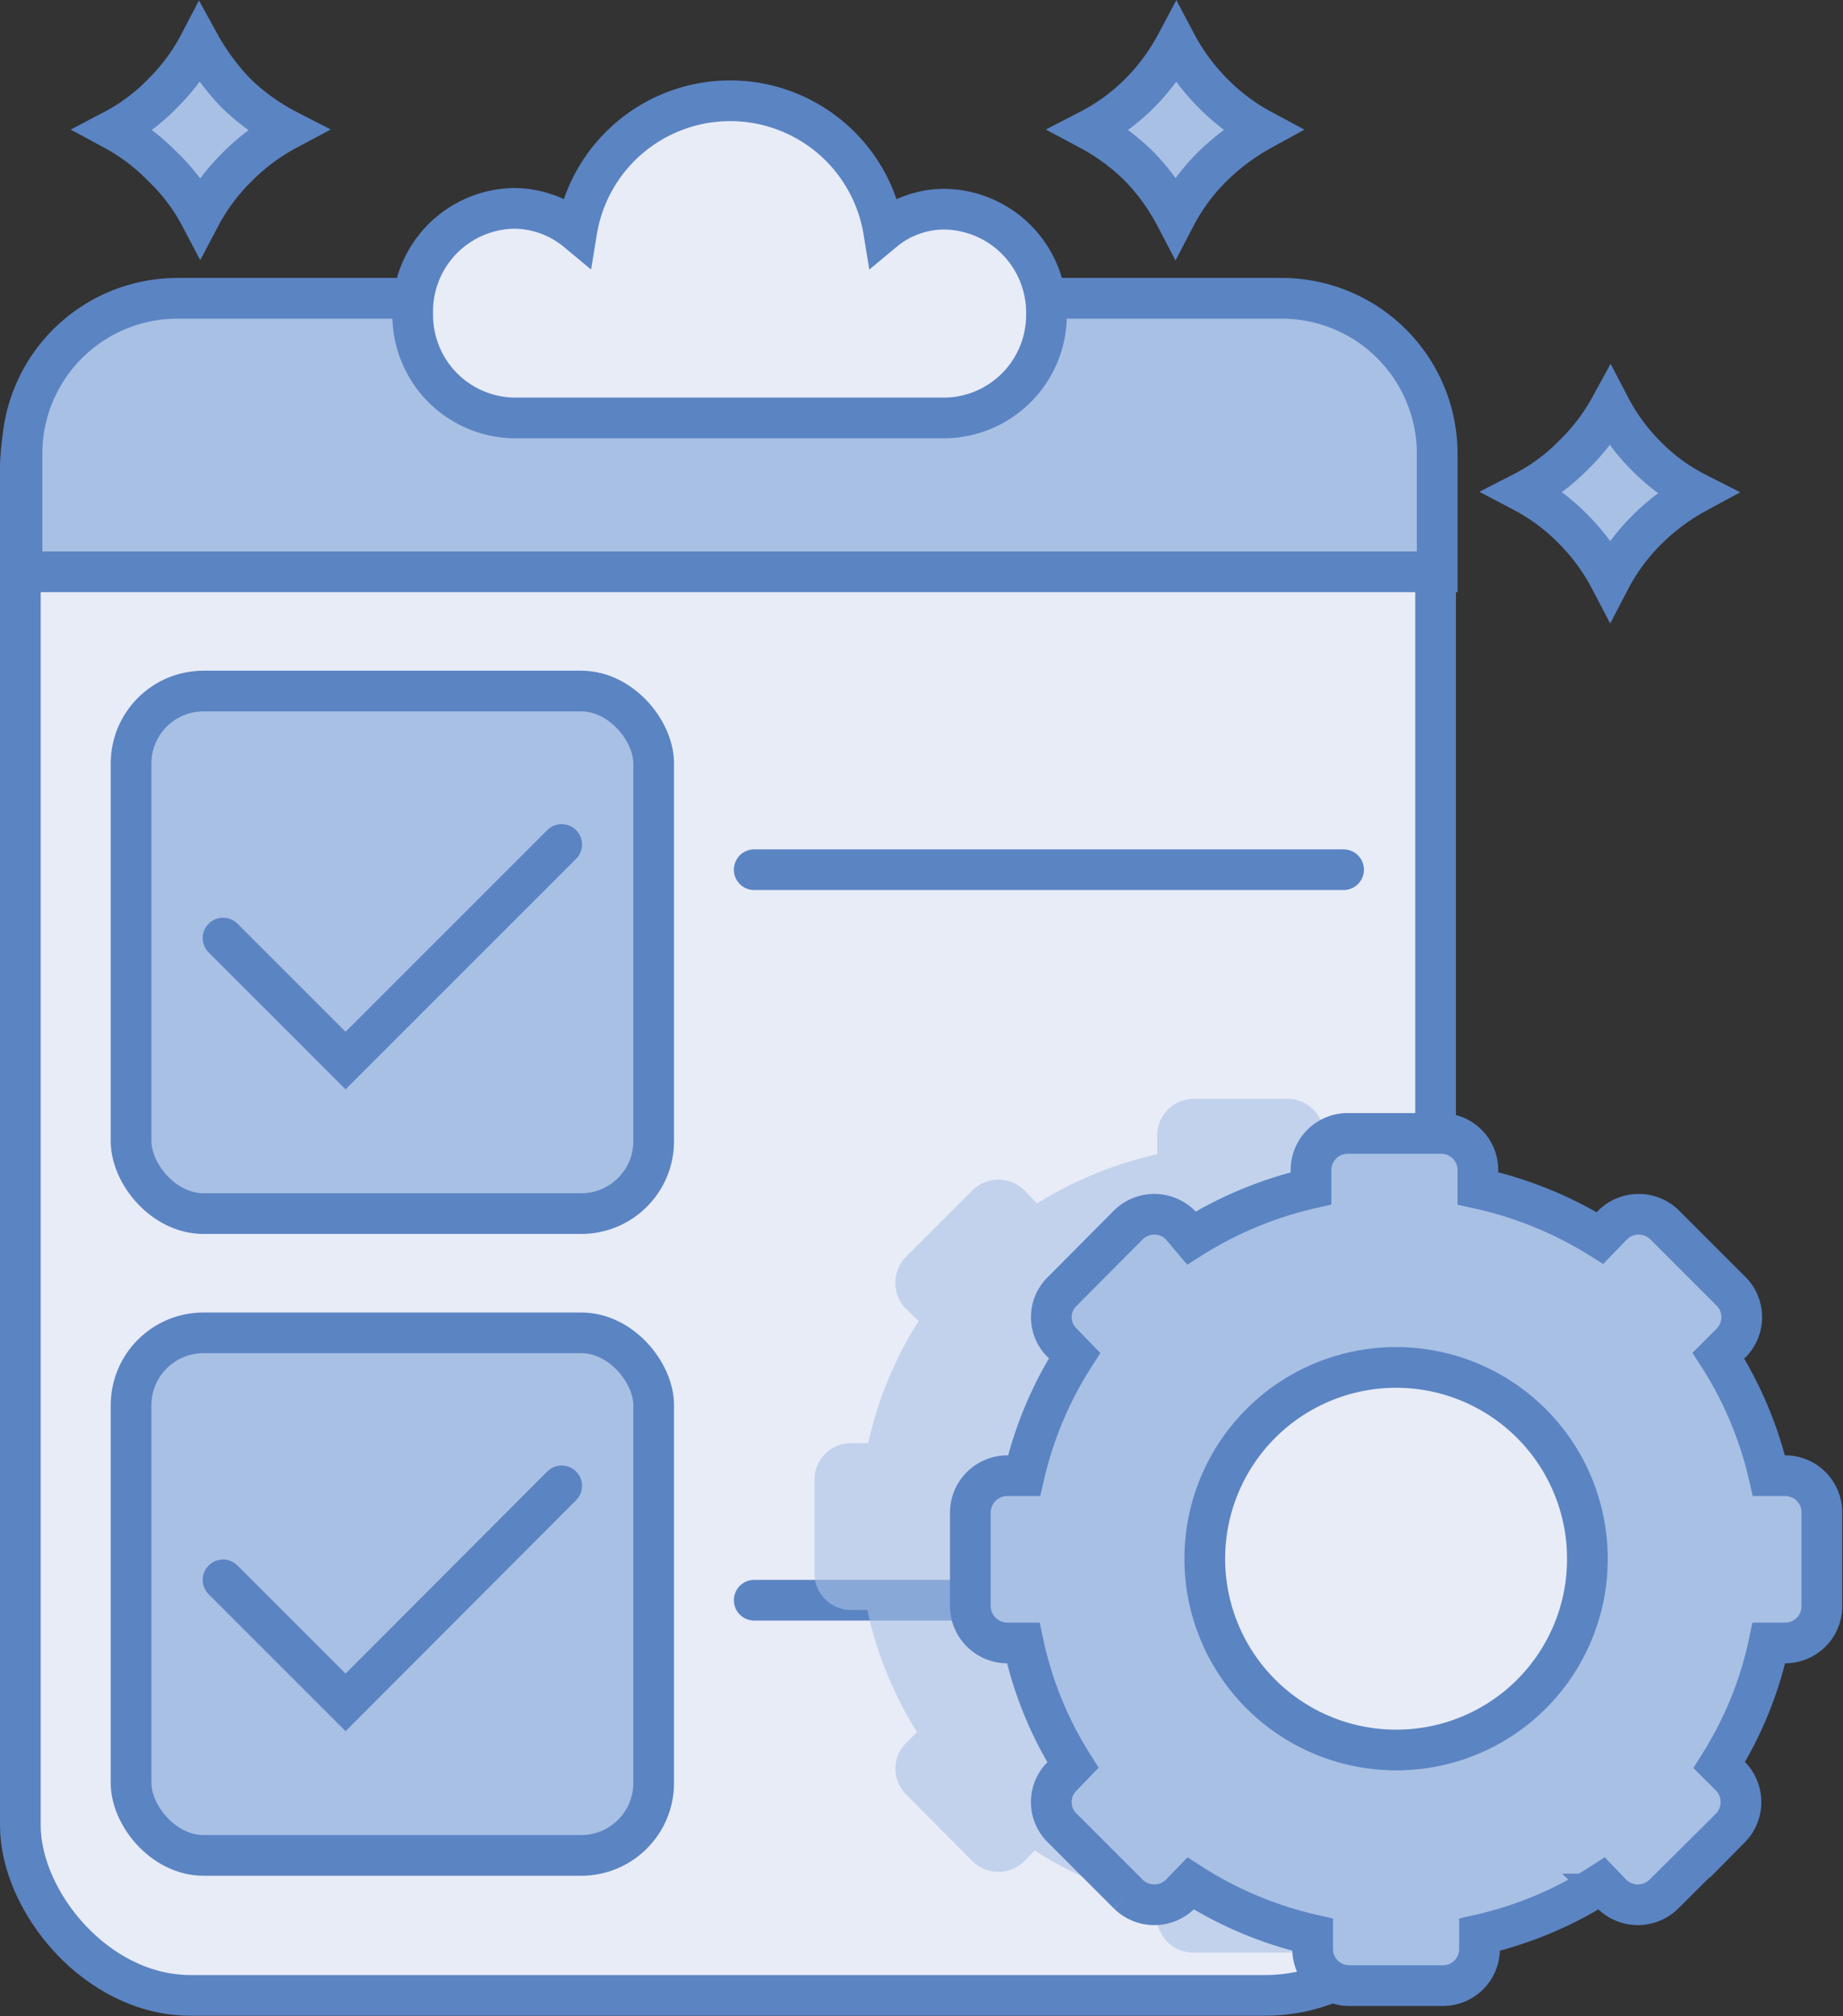<svg xmlns="http://www.w3.org/2000/svg" viewBox="0 0 45.28 49.54"><rect x="0" y="0" width="45.28" height="49.54" fill="#333333" stroke="none"/><defs><style>.cls-1,.cls-8{fill:#e8ecf7;}.cls-1,.cls-3,.cls-4,.cls-5,.cls-8{stroke:#5b84c3;}.cls-1,.cls-2,.cls-3,.cls-4,.cls-5,.cls-8{stroke-miterlimit:10;}.cls-2{fill:#b4e2ea;stroke:#265387;stroke-width:0.5px;}.cls-3,.cls-5,.cls-7{fill:#a8c0e4;}.cls-4{fill:#fbe7cb;}.cls-4,.cls-5{stroke-linecap:round;}.cls-6{opacity:0.59;}.cls-8{stroke-width:0.75px;}</style></defs><title>aboutA-icon-3</title><g id="Layer_2" data-name="Layer 2"><g id="Layer_1-2" data-name="Layer 1"><g id="aboutA-icon-3"><rect class="cls-1" x="0.5" y="7.33" width="34.77" height="41.7" rx="4.18"/><line class="cls-2" x1="0.5" y1="14.05" x2="35.27" y2="14.05"/><path class="cls-3" d="M35.31,14.05V11.14A3.82,3.82,0,0,0,31.5,7.33H4.35A3.82,3.82,0,0,0,.54,11.14v2.91Z"/><path class="cls-1" d="M25.71,7.7a2.53,2.53,0,0,1-2.49,2.57H12.63A2.53,2.53,0,0,1,10.14,7.7a2.53,2.53,0,0,1,2.49-2.58,2.43,2.43,0,0,1,1.54.56,3.82,3.82,0,0,1,7.54,0,2.33,2.33,0,0,1,1.51-.54A2.54,2.54,0,0,1,25.71,7.7Z"/><line class="cls-4" x1="18.53" y1="21.37" x2="33.01" y2="21.37"/><line class="cls-4" x1="18.53" y1="39.32" x2="33.01" y2="39.32"/><rect class="cls-3" x="3.22" y="32.75" width="12.84" height="12.84" rx="1.78"/><polyline class="cls-5" points="5.48 38.82 8.49 41.83 13.8 36.51"/><rect class="cls-3" x="3.22" y="16.98" width="12.84" height="12.84" rx="1.78"/><polyline class="cls-5" points="5.48 23.05 8.49 26.06 13.8 20.75"/><path class="cls-3" d="M7.05,3.19a5.08,5.08,0,0,0-1.22.91,4.92,4.92,0,0,0-.91,1.22A4.74,4.74,0,0,0,4,4.1,4.92,4.92,0,0,0,2.8,3.19,4.74,4.74,0,0,0,4,2.29a4.92,4.92,0,0,0,.9-1.22,5.73,5.73,0,0,0,.9,1.22A5.21,5.21,0,0,0,7.05,3.19Z"/><path class="cls-3" d="M31,3.19a5.5,5.5,0,0,0-1.22.91,4.92,4.92,0,0,0-.9,1.22A5.27,5.27,0,0,0,28,4.1a5.21,5.21,0,0,0-1.23-.91A4.94,4.94,0,0,0,28,2.29a5.19,5.19,0,0,0,.9-1.22,5.11,5.11,0,0,0,.9,1.22A5,5,0,0,0,31,3.19Z"/><path class="cls-3" d="M41.68,12.11a5.28,5.28,0,0,0-1.22.91,4.92,4.92,0,0,0-.9,1.22A5.08,5.08,0,0,0,38.65,13a4.92,4.92,0,0,0-1.22-.91,4.74,4.74,0,0,0,1.22-.9A4.92,4.92,0,0,0,39.56,10a4.92,4.92,0,0,0,.9,1.22A4.74,4.74,0,0,0,41.68,12.11Z"/><g class="cls-6"><path class="cls-7" d="M40.05,35.46h-.42a9.35,9.35,0,0,0-1.24-3l.31-.3a.91.91,0,0,0,0-1.28l-1.63-1.63a.91.91,0,0,0-1.28,0l-.31.32a9.23,9.23,0,0,0-2.95-1.21v-.46a.9.9,0,0,0-.9-.9h-2.3a.9.9,0,0,0-.9.9v.46a9.56,9.56,0,0,0-2.95,1.21l-.31-.32a.91.91,0,0,0-1.28,0l-1.63,1.63a.91.91,0,0,0,0,1.28l.31.3a9.35,9.35,0,0,0-1.24,3h-.42a.9.9,0,0,0-.9.9v2.3a.9.9,0,0,0,.9.9h.4a9.3,9.3,0,0,0,1.22,3l-.26.26a.89.89,0,0,0,0,1.28l1.62,1.63a.91.91,0,0,0,1.28,0l.25-.26a9.32,9.32,0,0,0,3,1.25v.36a.9.9,0,0,0,.9.9h2.3a.9.9,0,0,0,.9-.9v-.36a9.32,9.32,0,0,0,3-1.25l.25.26a.91.91,0,0,0,1.28,0L38.7,44.1a.91.91,0,0,0,0-1.28l-.27-.26a9.3,9.3,0,0,0,1.22-3h.4a.9.9,0,0,0,.9-.9v-2.3A.9.9,0,0,0,40.05,35.46ZM30.48,42.2a4.69,4.69,0,1,1,4.69-4.69A4.69,4.69,0,0,1,30.48,42.2Z"/></g><circle class="cls-8" cx="34.31" cy="38.32" r="4.69"/><path class="cls-3" d="M43.88,36.26h-.42a9.29,9.29,0,0,0-1.24-2.95l.31-.31a.9.9,0,0,0,0-1.27L40.9,30.1a.91.91,0,0,0-1.28,0l-.31.32a9.49,9.49,0,0,0-3-1.22v-.45a.9.9,0,0,0-.9-.9h-2.3a.9.9,0,0,0-.9.9v.45a9.43,9.43,0,0,0-2.94,1.22L29,30.1a.91.91,0,0,0-1.28,0L26.1,31.73a.88.88,0,0,0,0,1.27l.3.31a9.29,9.29,0,0,0-1.24,2.95h-.41a.91.91,0,0,0-.91.91v2.29a.91.91,0,0,0,.91.91h.39a9.15,9.15,0,0,0,1.22,3l-.26.27a.89.89,0,0,0,0,1.28l1.62,1.62a.91.91,0,0,0,1.28,0l.25-.26a9.43,9.43,0,0,0,3,1.26v.35a.9.9,0,0,0,.9.9h2.3a.9.9,0,0,0,.9-.9v-.35a9.33,9.33,0,0,0,3-1.26l.25.26a.91.91,0,0,0,1.28,0l1.63-1.62a.91.91,0,0,0,0-1.28l-.27-.27a9.15,9.15,0,0,0,1.22-3h.4a.9.9,0,0,0,.9-.91V37.17A.9.9,0,0,0,43.88,36.26ZM34.31,43A4.7,4.7,0,1,1,39,38.32,4.69,4.69,0,0,1,34.31,43Z"/></g></g></g></svg>